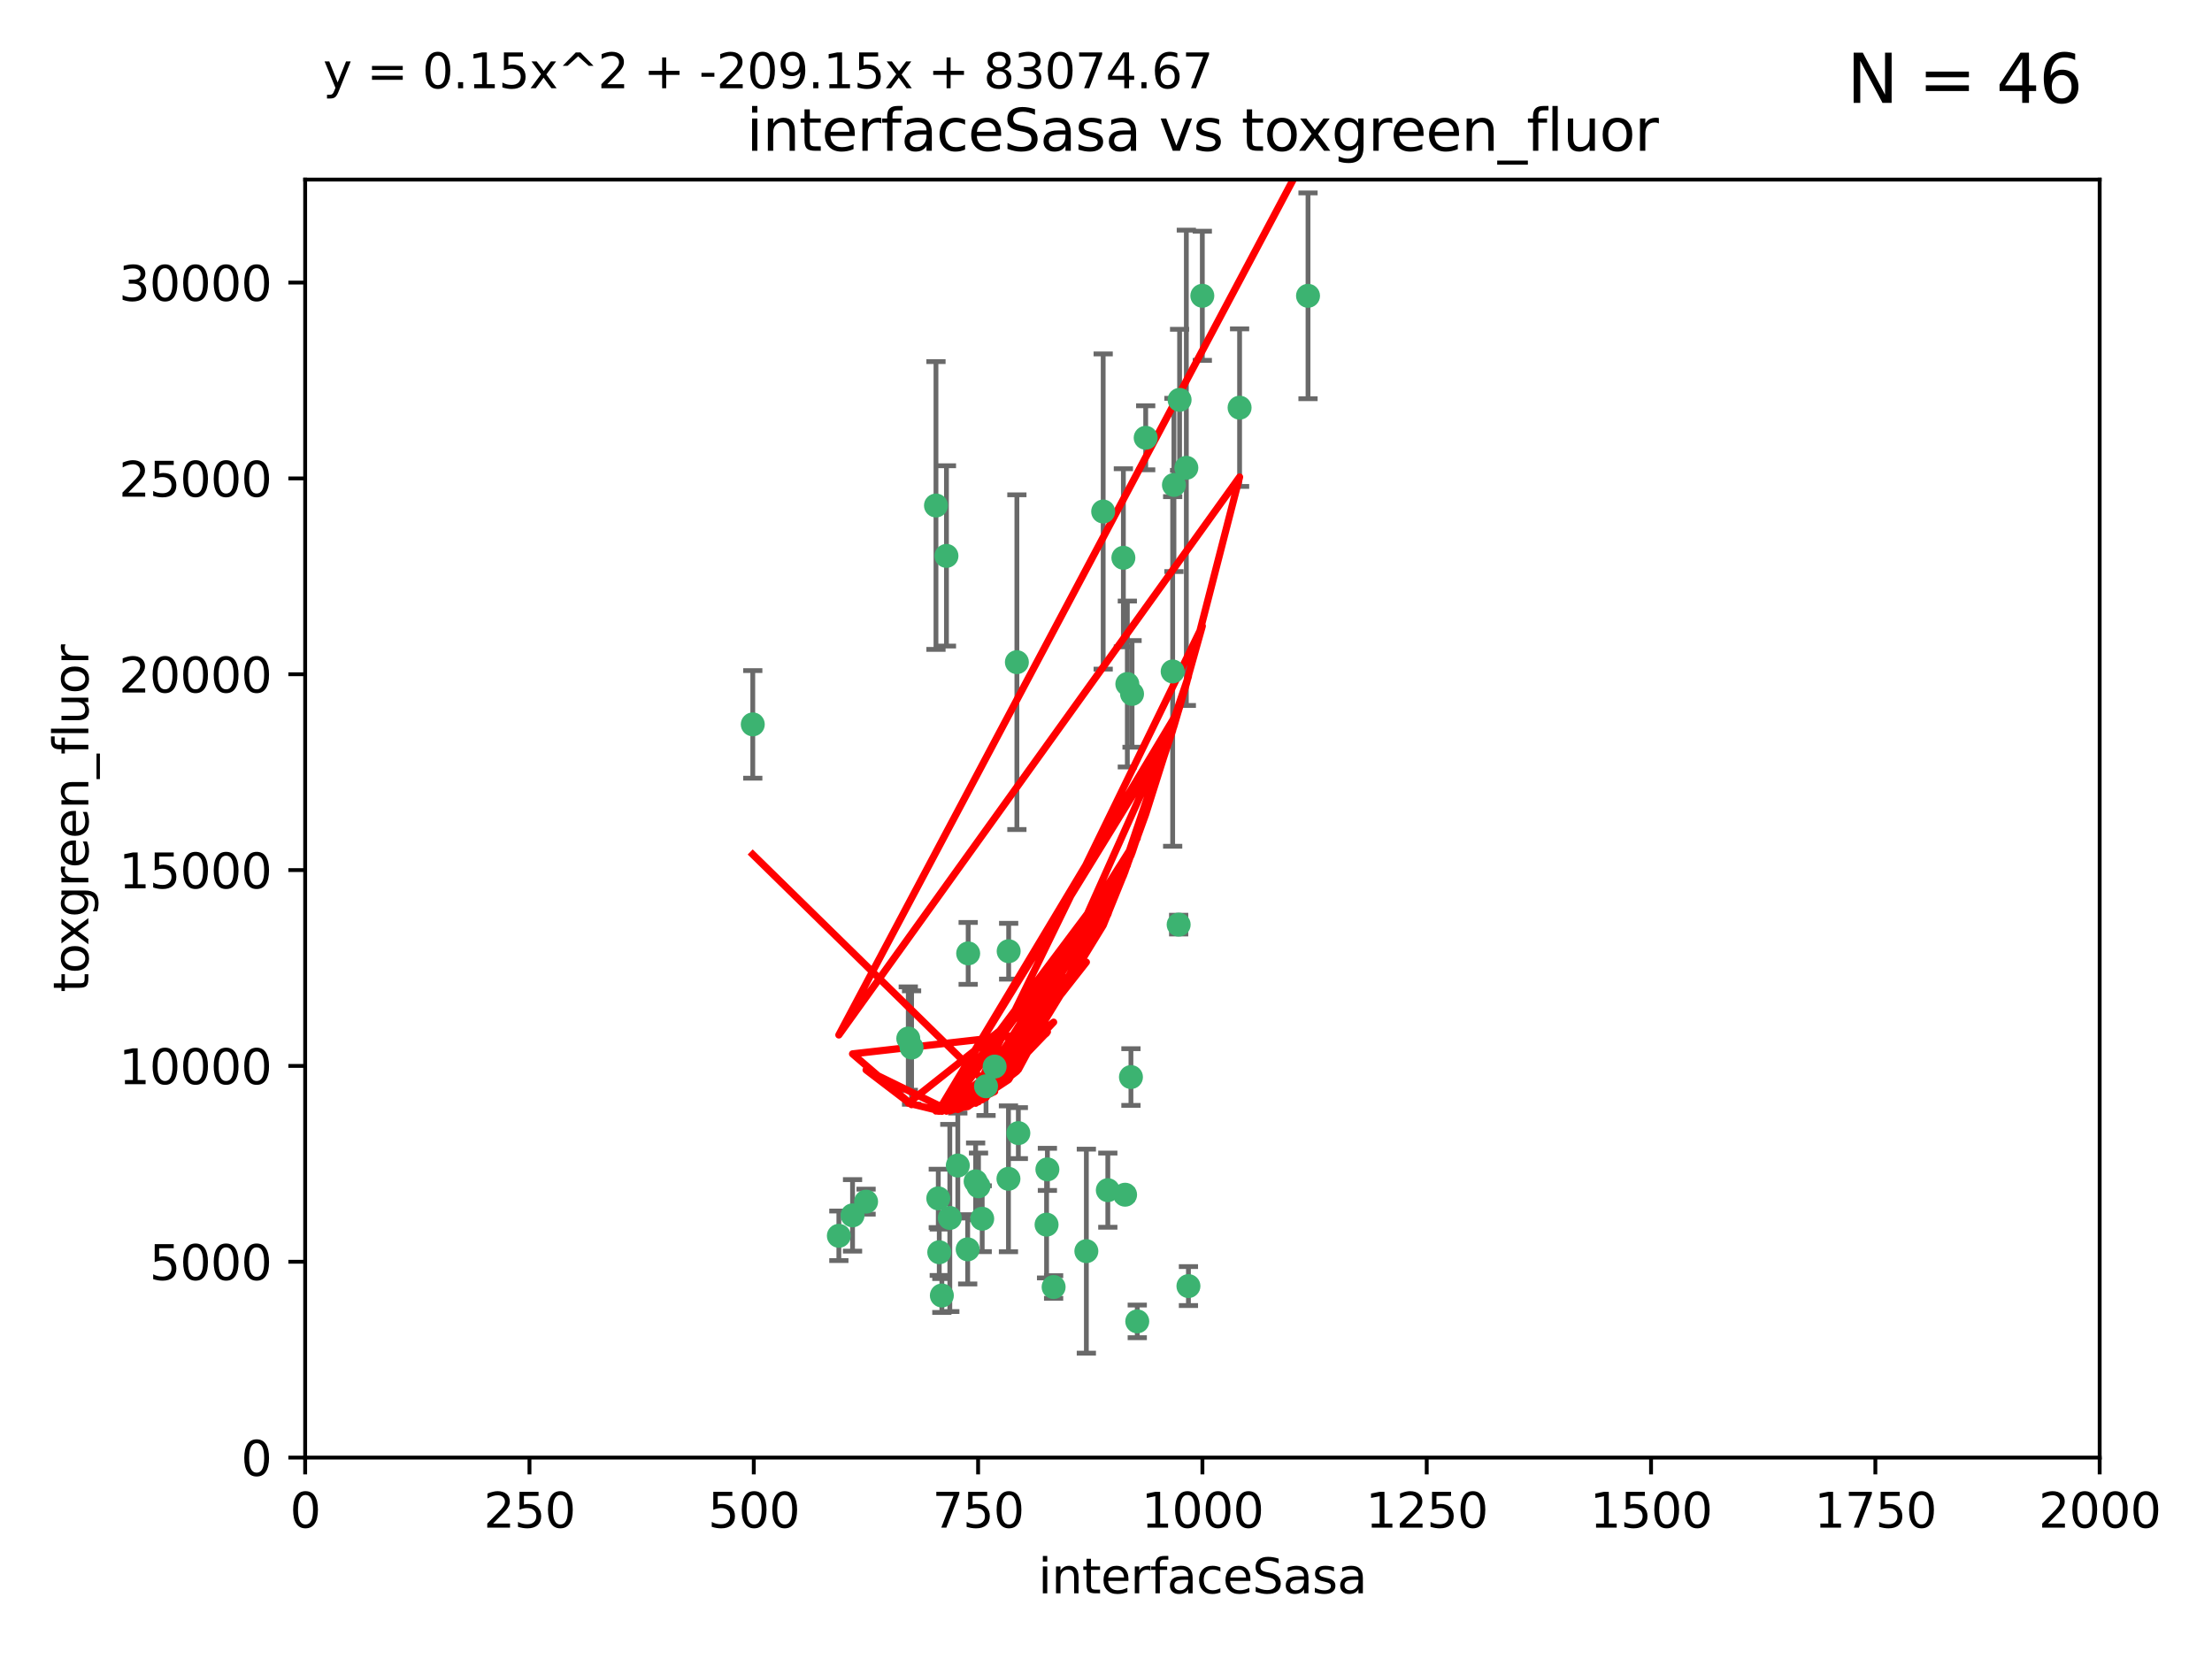 <?xml version="1.0" encoding="utf-8" standalone="no"?>
<!DOCTYPE svg PUBLIC "-//W3C//DTD SVG 1.1//EN"
  "http://www.w3.org/Graphics/SVG/1.1/DTD/svg11.dtd">
<svg xmlns:xlink="http://www.w3.org/1999/xlink" width="460.8pt" height="345.6pt" viewBox="0 0 460.8 345.6" xmlns="http://www.w3.org/2000/svg" version="1.1">
 <defs>
  <style type="text/css">*{stroke-linejoin: round; stroke-linecap: butt}</style>
 </defs>
 <g id="figure_1">
  <g id="patch_1">
   <path d="M 0 345.6 
L 460.8 345.6 
L 460.8 0 
L 0 0 
z
" style="fill: #ffffff"/>
  </g>
  <g id="axes_1">
   <g id="patch_2">
    <path d="M 63.571 303.64 
L 437.4 303.64 
L 437.4 37.411 
L 63.571 37.411 
z
" style="fill: #ffffff"/>
   </g>
   <g id="PathCollection_1">
    <defs>
     <path id="m3a6832a1b6" d="M 0 1.118 
C 0.297 1.118 0.581 1 0.791 0.791 
C 1 0.581 1.118 0.297 1.118 0 
C 1.118 -0.297 1 -0.581 0.791 -0.791 
C 0.581 -1 0.297 -1.118 0 -1.118 
C -0.297 -1.118 -0.581 -1 -0.791 -0.791 
C -1 -0.581 -1.118 -0.297 -1.118 0 
C -1.118 0.297 -1 0.581 -0.791 0.791 
C -0.581 1 -0.297 1.118 0 1.118 
z
" style="stroke: #3cb371"/>
    </defs>
    <g clip-path="url(#p8a8491b2e8)">
     <use xlink:href="#m3a6832a1b6" x="272.484" y="61.623" style="fill: #3cb371; stroke: #3cb371"/>
     <use xlink:href="#m3a6832a1b6" x="174.75" y="257.44" style="fill: #3cb371; stroke: #3cb371"/>
     <use xlink:href="#m3a6832a1b6" x="258.229" y="84.925" style="fill: #3cb371; stroke: #3cb371"/>
     <use xlink:href="#m3a6832a1b6" x="247.136" y="97.451" style="fill: #3cb371; stroke: #3cb371"/>
     <use xlink:href="#m3a6832a1b6" x="244.553" y="101.022" style="fill: #3cb371; stroke: #3cb371"/>
     <use xlink:href="#m3a6832a1b6" x="234.02" y="116.196" style="fill: #3cb371; stroke: #3cb371"/>
     <use xlink:href="#m3a6832a1b6" x="238.669" y="91.198" style="fill: #3cb371; stroke: #3cb371"/>
     <use xlink:href="#m3a6832a1b6" x="245.731" y="83.293" style="fill: #3cb371; stroke: #3cb371"/>
     <use xlink:href="#m3a6832a1b6" x="250.465" y="61.614" style="fill: #3cb371; stroke: #3cb371"/>
     <use xlink:href="#m3a6832a1b6" x="201.688" y="198.611" style="fill: #3cb371; stroke: #3cb371"/>
     <use xlink:href="#m3a6832a1b6" x="194.981" y="105.307" style="fill: #3cb371; stroke: #3cb371"/>
     <use xlink:href="#m3a6832a1b6" x="210.123" y="198.156" style="fill: #3cb371; stroke: #3cb371"/>
     <use xlink:href="#m3a6832a1b6" x="229.813" y="106.557" style="fill: #3cb371; stroke: #3cb371"/>
     <use xlink:href="#m3a6832a1b6" x="234.375" y="248.881" style="fill: #3cb371; stroke: #3cb371"/>
     <use xlink:href="#m3a6832a1b6" x="212.14" y="236.048" style="fill: #3cb371; stroke: #3cb371"/>
     <use xlink:href="#m3a6832a1b6" x="195.666" y="260.866" style="fill: #3cb371; stroke: #3cb371"/>
     <use xlink:href="#m3a6832a1b6" x="235.596" y="224.369" style="fill: #3cb371; stroke: #3cb371"/>
     <use xlink:href="#m3a6832a1b6" x="247.573" y="267.914" style="fill: #3cb371; stroke: #3cb371"/>
     <use xlink:href="#m3a6832a1b6" x="230.779" y="247.933" style="fill: #3cb371; stroke: #3cb371"/>
     <use xlink:href="#m3a6832a1b6" x="210.08" y="245.565" style="fill: #3cb371; stroke: #3cb371"/>
     <use xlink:href="#m3a6832a1b6" x="201.587" y="260.26" style="fill: #3cb371; stroke: #3cb371"/>
     <use xlink:href="#m3a6832a1b6" x="236.912" y="275.268" style="fill: #3cb371; stroke: #3cb371"/>
     <use xlink:href="#m3a6832a1b6" x="203.841" y="247.127" style="fill: #3cb371; stroke: #3cb371"/>
     <use xlink:href="#m3a6832a1b6" x="219.488" y="268.108" style="fill: #3cb371; stroke: #3cb371"/>
     <use xlink:href="#m3a6832a1b6" x="196.206" y="269.875" style="fill: #3cb371; stroke: #3cb371"/>
     <use xlink:href="#m3a6832a1b6" x="189.211" y="216.348" style="fill: #3cb371; stroke: #3cb371"/>
     <use xlink:href="#m3a6832a1b6" x="226.308" y="260.64" style="fill: #3cb371; stroke: #3cb371"/>
     <use xlink:href="#m3a6832a1b6" x="203.241" y="246.096" style="fill: #3cb371; stroke: #3cb371"/>
     <use xlink:href="#m3a6832a1b6" x="211.835" y="137.942" style="fill: #3cb371; stroke: #3cb371"/>
     <use xlink:href="#m3a6832a1b6" x="245.536" y="192.617" style="fill: #3cb371; stroke: #3cb371"/>
     <use xlink:href="#m3a6832a1b6" x="195.462" y="249.645" style="fill: #3cb371; stroke: #3cb371"/>
     <use xlink:href="#m3a6832a1b6" x="244.288" y="139.875" style="fill: #3cb371; stroke: #3cb371"/>
     <use xlink:href="#m3a6832a1b6" x="235.826" y="144.554" style="fill: #3cb371; stroke: #3cb371"/>
     <use xlink:href="#m3a6832a1b6" x="204.611" y="253.881" style="fill: #3cb371; stroke: #3cb371"/>
     <use xlink:href="#m3a6832a1b6" x="218.192" y="243.6" style="fill: #3cb371; stroke: #3cb371"/>
     <use xlink:href="#m3a6832a1b6" x="177.602" y="253.182" style="fill: #3cb371; stroke: #3cb371"/>
     <use xlink:href="#m3a6832a1b6" x="189.899" y="218.219" style="fill: #3cb371; stroke: #3cb371"/>
     <use xlink:href="#m3a6832a1b6" x="180.421" y="250.326" style="fill: #3cb371; stroke: #3cb371"/>
     <use xlink:href="#m3a6832a1b6" x="197.864" y="253.723" style="fill: #3cb371; stroke: #3cb371"/>
     <use xlink:href="#m3a6832a1b6" x="205.407" y="226.291" style="fill: #3cb371; stroke: #3cb371"/>
     <use xlink:href="#m3a6832a1b6" x="234.846" y="142.491" style="fill: #3cb371; stroke: #3cb371"/>
     <use xlink:href="#m3a6832a1b6" x="197.163" y="115.804" style="fill: #3cb371; stroke: #3cb371"/>
     <use xlink:href="#m3a6832a1b6" x="218.019" y="255.117" style="fill: #3cb371; stroke: #3cb371"/>
     <use xlink:href="#m3a6832a1b6" x="199.529" y="242.802" style="fill: #3cb371; stroke: #3cb371"/>
     <use xlink:href="#m3a6832a1b6" x="207.202" y="222.186" style="fill: #3cb371; stroke: #3cb371"/>
     <use xlink:href="#m3a6832a1b6" x="156.817" y="150.901" style="fill: #3cb371; stroke: #3cb371"/>
    </g>
   </g>
   <g id="matplotlib.axis_1">
    <g id="xtick_1">
     <g id="line2d_1">
      <defs>
       <path id="m5244d8ac7c" d="M 0 0 
L 0 3.5 
" style="stroke: #000000; stroke-width: 0.8"/>
      </defs>
      <g>
       <use xlink:href="#m5244d8ac7c" x="63.571" y="303.64" style="stroke: #000000; stroke-width: 0.8"/>
      </g>
     </g>
     <g id="text_1">
      <!-- 0 -->
      <g transform="translate(60.39 318.238)scale(0.1 -0.1)">
       <defs>
        <path id="DejaVuSans-30" d="M 2034 4250 
Q 1547 4250 1301 3770 
Q 1056 3291 1056 2328 
Q 1056 1369 1301 889 
Q 1547 409 2034 409 
Q 2525 409 2770 889 
Q 3016 1369 3016 2328 
Q 3016 3291 2770 3770 
Q 2525 4250 2034 4250 
z
M 2034 4750 
Q 2819 4750 3233 4129 
Q 3647 3509 3647 2328 
Q 3647 1150 3233 529 
Q 2819 -91 2034 -91 
Q 1250 -91 836 529 
Q 422 1150 422 2328 
Q 422 3509 836 4129 
Q 1250 4750 2034 4750 
z
" transform="scale(0.016)"/>
       </defs>
       <use xlink:href="#DejaVuSans-30"/>
      </g>
     </g>
    </g>
    <g id="xtick_2">
     <g id="line2d_2">
      <g>
       <use xlink:href="#m5244d8ac7c" x="110.3" y="303.64" style="stroke: #000000; stroke-width: 0.8"/>
      </g>
     </g>
     <g id="text_2">
      <!-- 250 -->
      <g transform="translate(100.756 318.238)scale(0.1 -0.1)">
       <defs>
        <path id="DejaVuSans-32" d="M 1228 531 
L 3431 531 
L 3431 0 
L 469 0 
L 469 531 
Q 828 903 1448 1529 
Q 2069 2156 2228 2338 
Q 2531 2678 2651 2914 
Q 2772 3150 2772 3378 
Q 2772 3750 2511 3984 
Q 2250 4219 1831 4219 
Q 1534 4219 1204 4116 
Q 875 4013 500 3803 
L 500 4441 
Q 881 4594 1212 4672 
Q 1544 4750 1819 4750 
Q 2544 4750 2975 4387 
Q 3406 4025 3406 3419 
Q 3406 3131 3298 2873 
Q 3191 2616 2906 2266 
Q 2828 2175 2409 1742 
Q 1991 1309 1228 531 
z
" transform="scale(0.016)"/>
        <path id="DejaVuSans-35" d="M 691 4666 
L 3169 4666 
L 3169 4134 
L 1269 4134 
L 1269 2991 
Q 1406 3038 1543 3061 
Q 1681 3084 1819 3084 
Q 2600 3084 3056 2656 
Q 3513 2228 3513 1497 
Q 3513 744 3044 326 
Q 2575 -91 1722 -91 
Q 1428 -91 1123 -41 
Q 819 9 494 109 
L 494 744 
Q 775 591 1075 516 
Q 1375 441 1709 441 
Q 2250 441 2565 725 
Q 2881 1009 2881 1497 
Q 2881 1984 2565 2268 
Q 2250 2553 1709 2553 
Q 1456 2553 1204 2497 
Q 953 2441 691 2322 
L 691 4666 
z
" transform="scale(0.016)"/>
       </defs>
       <use xlink:href="#DejaVuSans-32"/>
       <use xlink:href="#DejaVuSans-35" x="63.623"/>
       <use xlink:href="#DejaVuSans-30" x="127.246"/>
      </g>
     </g>
    </g>
    <g id="xtick_3">
     <g id="line2d_3">
      <g>
       <use xlink:href="#m5244d8ac7c" x="157.028" y="303.64" style="stroke: #000000; stroke-width: 0.8"/>
      </g>
     </g>
     <g id="text_3">
      <!-- 500 -->
      <g transform="translate(147.485 318.238)scale(0.1 -0.1)">
       <use xlink:href="#DejaVuSans-35"/>
       <use xlink:href="#DejaVuSans-30" x="63.623"/>
       <use xlink:href="#DejaVuSans-30" x="127.246"/>
      </g>
     </g>
    </g>
    <g id="xtick_4">
     <g id="line2d_4">
      <g>
       <use xlink:href="#m5244d8ac7c" x="203.757" y="303.64" style="stroke: #000000; stroke-width: 0.8"/>
      </g>
     </g>
     <g id="text_4">
      <!-- 750 -->
      <g transform="translate(194.213 318.238)scale(0.1 -0.1)">
       <defs>
        <path id="DejaVuSans-37" d="M 525 4666 
L 3525 4666 
L 3525 4397 
L 1831 0 
L 1172 0 
L 2766 4134 
L 525 4134 
L 525 4666 
z
" transform="scale(0.016)"/>
       </defs>
       <use xlink:href="#DejaVuSans-37"/>
       <use xlink:href="#DejaVuSans-35" x="63.623"/>
       <use xlink:href="#DejaVuSans-30" x="127.246"/>
      </g>
     </g>
    </g>
    <g id="xtick_5">
     <g id="line2d_5">
      <g>
       <use xlink:href="#m5244d8ac7c" x="250.486" y="303.64" style="stroke: #000000; stroke-width: 0.8"/>
      </g>
     </g>
     <g id="text_5">
      <!-- 1000 -->
      <g transform="translate(237.761 318.238)scale(0.1 -0.1)">
       <defs>
        <path id="DejaVuSans-31" d="M 794 531 
L 1825 531 
L 1825 4091 
L 703 3866 
L 703 4441 
L 1819 4666 
L 2450 4666 
L 2450 531 
L 3481 531 
L 3481 0 
L 794 0 
L 794 531 
z
" transform="scale(0.016)"/>
       </defs>
       <use xlink:href="#DejaVuSans-31"/>
       <use xlink:href="#DejaVuSans-30" x="63.623"/>
       <use xlink:href="#DejaVuSans-30" x="127.246"/>
       <use xlink:href="#DejaVuSans-30" x="190.869"/>
      </g>
     </g>
    </g>
    <g id="xtick_6">
     <g id="line2d_6">
      <g>
       <use xlink:href="#m5244d8ac7c" x="297.214" y="303.64" style="stroke: #000000; stroke-width: 0.8"/>
      </g>
     </g>
     <g id="text_6">
      <!-- 1250 -->
      <g transform="translate(284.489 318.238)scale(0.1 -0.1)">
       <use xlink:href="#DejaVuSans-31"/>
       <use xlink:href="#DejaVuSans-32" x="63.623"/>
       <use xlink:href="#DejaVuSans-35" x="127.246"/>
       <use xlink:href="#DejaVuSans-30" x="190.869"/>
      </g>
     </g>
    </g>
    <g id="xtick_7">
     <g id="line2d_7">
      <g>
       <use xlink:href="#m5244d8ac7c" x="343.943" y="303.64" style="stroke: #000000; stroke-width: 0.8"/>
      </g>
     </g>
     <g id="text_7">
      <!-- 1500 -->
      <g transform="translate(331.218 318.238)scale(0.1 -0.1)">
       <use xlink:href="#DejaVuSans-31"/>
       <use xlink:href="#DejaVuSans-35" x="63.623"/>
       <use xlink:href="#DejaVuSans-30" x="127.246"/>
       <use xlink:href="#DejaVuSans-30" x="190.869"/>
      </g>
     </g>
    </g>
    <g id="xtick_8">
     <g id="line2d_8">
      <g>
       <use xlink:href="#m5244d8ac7c" x="390.671" y="303.64" style="stroke: #000000; stroke-width: 0.8"/>
      </g>
     </g>
     <g id="text_8">
      <!-- 1750 -->
      <g transform="translate(377.946 318.238)scale(0.1 -0.1)">
       <use xlink:href="#DejaVuSans-31"/>
       <use xlink:href="#DejaVuSans-37" x="63.623"/>
       <use xlink:href="#DejaVuSans-35" x="127.246"/>
       <use xlink:href="#DejaVuSans-30" x="190.869"/>
      </g>
     </g>
    </g>
    <g id="xtick_9">
     <g id="line2d_9">
      <g>
       <use xlink:href="#m5244d8ac7c" x="437.4" y="303.64" style="stroke: #000000; stroke-width: 0.8"/>
      </g>
     </g>
     <g id="text_9">
      <!-- 2000 -->
      <g transform="translate(424.675 318.238)scale(0.1 -0.1)">
       <use xlink:href="#DejaVuSans-32"/>
       <use xlink:href="#DejaVuSans-30" x="63.623"/>
       <use xlink:href="#DejaVuSans-30" x="127.246"/>
       <use xlink:href="#DejaVuSans-30" x="190.869"/>
      </g>
     </g>
    </g>
    <g id="text_10">
     <!-- interfaceSasa -->
     <g transform="translate(216.279 331.917)scale(0.1 -0.1)">
      <defs>
       <path id="DejaVuSans-69" d="M 603 3500 
L 1178 3500 
L 1178 0 
L 603 0 
L 603 3500 
z
M 603 4863 
L 1178 4863 
L 1178 4134 
L 603 4134 
L 603 4863 
z
" transform="scale(0.016)"/>
       <path id="DejaVuSans-6e" d="M 3513 2113 
L 3513 0 
L 2938 0 
L 2938 2094 
Q 2938 2591 2744 2837 
Q 2550 3084 2163 3084 
Q 1697 3084 1428 2787 
Q 1159 2491 1159 1978 
L 1159 0 
L 581 0 
L 581 3500 
L 1159 3500 
L 1159 2956 
Q 1366 3272 1645 3428 
Q 1925 3584 2291 3584 
Q 2894 3584 3203 3211 
Q 3513 2838 3513 2113 
z
" transform="scale(0.016)"/>
       <path id="DejaVuSans-74" d="M 1172 4494 
L 1172 3500 
L 2356 3500 
L 2356 3053 
L 1172 3053 
L 1172 1153 
Q 1172 725 1289 603 
Q 1406 481 1766 481 
L 2356 481 
L 2356 0 
L 1766 0 
Q 1100 0 847 248 
Q 594 497 594 1153 
L 594 3053 
L 172 3053 
L 172 3500 
L 594 3500 
L 594 4494 
L 1172 4494 
z
" transform="scale(0.016)"/>
       <path id="DejaVuSans-65" d="M 3597 1894 
L 3597 1613 
L 953 1613 
Q 991 1019 1311 708 
Q 1631 397 2203 397 
Q 2534 397 2845 478 
Q 3156 559 3463 722 
L 3463 178 
Q 3153 47 2828 -22 
Q 2503 -91 2169 -91 
Q 1331 -91 842 396 
Q 353 884 353 1716 
Q 353 2575 817 3079 
Q 1281 3584 2069 3584 
Q 2775 3584 3186 3129 
Q 3597 2675 3597 1894 
z
M 3022 2063 
Q 3016 2534 2758 2815 
Q 2500 3097 2075 3097 
Q 1594 3097 1305 2825 
Q 1016 2553 972 2059 
L 3022 2063 
z
" transform="scale(0.016)"/>
       <path id="DejaVuSans-72" d="M 2631 2963 
Q 2534 3019 2420 3045 
Q 2306 3072 2169 3072 
Q 1681 3072 1420 2755 
Q 1159 2438 1159 1844 
L 1159 0 
L 581 0 
L 581 3500 
L 1159 3500 
L 1159 2956 
Q 1341 3275 1631 3429 
Q 1922 3584 2338 3584 
Q 2397 3584 2469 3576 
Q 2541 3569 2628 3553 
L 2631 2963 
z
" transform="scale(0.016)"/>
       <path id="DejaVuSans-66" d="M 2375 4863 
L 2375 4384 
L 1825 4384 
Q 1516 4384 1395 4259 
Q 1275 4134 1275 3809 
L 1275 3500 
L 2222 3500 
L 2222 3053 
L 1275 3053 
L 1275 0 
L 697 0 
L 697 3053 
L 147 3053 
L 147 3500 
L 697 3500 
L 697 3744 
Q 697 4328 969 4595 
Q 1241 4863 1831 4863 
L 2375 4863 
z
" transform="scale(0.016)"/>
       <path id="DejaVuSans-61" d="M 2194 1759 
Q 1497 1759 1228 1600 
Q 959 1441 959 1056 
Q 959 750 1161 570 
Q 1363 391 1709 391 
Q 2188 391 2477 730 
Q 2766 1069 2766 1631 
L 2766 1759 
L 2194 1759 
z
M 3341 1997 
L 3341 0 
L 2766 0 
L 2766 531 
Q 2569 213 2275 61 
Q 1981 -91 1556 -91 
Q 1019 -91 701 211 
Q 384 513 384 1019 
Q 384 1609 779 1909 
Q 1175 2209 1959 2209 
L 2766 2209 
L 2766 2266 
Q 2766 2663 2505 2880 
Q 2244 3097 1772 3097 
Q 1472 3097 1187 3025 
Q 903 2953 641 2809 
L 641 3341 
Q 956 3463 1253 3523 
Q 1550 3584 1831 3584 
Q 2591 3584 2966 3190 
Q 3341 2797 3341 1997 
z
" transform="scale(0.016)"/>
       <path id="DejaVuSans-63" d="M 3122 3366 
L 3122 2828 
Q 2878 2963 2633 3030 
Q 2388 3097 2138 3097 
Q 1578 3097 1268 2742 
Q 959 2388 959 1747 
Q 959 1106 1268 751 
Q 1578 397 2138 397 
Q 2388 397 2633 464 
Q 2878 531 3122 666 
L 3122 134 
Q 2881 22 2623 -34 
Q 2366 -91 2075 -91 
Q 1284 -91 818 406 
Q 353 903 353 1747 
Q 353 2603 823 3093 
Q 1294 3584 2113 3584 
Q 2378 3584 2631 3529 
Q 2884 3475 3122 3366 
z
" transform="scale(0.016)"/>
       <path id="DejaVuSans-53" d="M 3425 4513 
L 3425 3897 
Q 3066 4069 2747 4153 
Q 2428 4238 2131 4238 
Q 1616 4238 1336 4038 
Q 1056 3838 1056 3469 
Q 1056 3159 1242 3001 
Q 1428 2844 1947 2747 
L 2328 2669 
Q 3034 2534 3370 2195 
Q 3706 1856 3706 1288 
Q 3706 609 3251 259 
Q 2797 -91 1919 -91 
Q 1588 -91 1214 -16 
Q 841 59 441 206 
L 441 856 
Q 825 641 1194 531 
Q 1563 422 1919 422 
Q 2459 422 2753 634 
Q 3047 847 3047 1241 
Q 3047 1584 2836 1778 
Q 2625 1972 2144 2069 
L 1759 2144 
Q 1053 2284 737 2584 
Q 422 2884 422 3419 
Q 422 4038 858 4394 
Q 1294 4750 2059 4750 
Q 2388 4750 2728 4690 
Q 3069 4631 3425 4513 
z
" transform="scale(0.016)"/>
       <path id="DejaVuSans-73" d="M 2834 3397 
L 2834 2853 
Q 2591 2978 2328 3040 
Q 2066 3103 1784 3103 
Q 1356 3103 1142 2972 
Q 928 2841 928 2578 
Q 928 2378 1081 2264 
Q 1234 2150 1697 2047 
L 1894 2003 
Q 2506 1872 2764 1633 
Q 3022 1394 3022 966 
Q 3022 478 2636 193 
Q 2250 -91 1575 -91 
Q 1294 -91 989 -36 
Q 684 19 347 128 
L 347 722 
Q 666 556 975 473 
Q 1284 391 1588 391 
Q 1994 391 2212 530 
Q 2431 669 2431 922 
Q 2431 1156 2273 1281 
Q 2116 1406 1581 1522 
L 1381 1569 
Q 847 1681 609 1914 
Q 372 2147 372 2553 
Q 372 3047 722 3315 
Q 1072 3584 1716 3584 
Q 2034 3584 2315 3537 
Q 2597 3491 2834 3397 
z
" transform="scale(0.016)"/>
      </defs>
      <use xlink:href="#DejaVuSans-69"/>
      <use xlink:href="#DejaVuSans-6e" x="27.783"/>
      <use xlink:href="#DejaVuSans-74" x="91.162"/>
      <use xlink:href="#DejaVuSans-65" x="130.371"/>
      <use xlink:href="#DejaVuSans-72" x="191.895"/>
      <use xlink:href="#DejaVuSans-66" x="233.008"/>
      <use xlink:href="#DejaVuSans-61" x="268.213"/>
      <use xlink:href="#DejaVuSans-63" x="329.492"/>
      <use xlink:href="#DejaVuSans-65" x="384.473"/>
      <use xlink:href="#DejaVuSans-53" x="445.996"/>
      <use xlink:href="#DejaVuSans-61" x="509.473"/>
      <use xlink:href="#DejaVuSans-73" x="570.752"/>
      <use xlink:href="#DejaVuSans-61" x="622.852"/>
     </g>
    </g>
   </g>
   <g id="matplotlib.axis_2">
    <g id="ytick_1">
     <g id="line2d_10">
      <defs>
       <path id="m2b1d6de825" d="M 0 0 
L -3.5 0 
" style="stroke: #000000; stroke-width: 0.8"/>
      </defs>
      <g>
       <use xlink:href="#m2b1d6de825" x="63.571" y="303.64" style="stroke: #000000; stroke-width: 0.8"/>
      </g>
     </g>
     <g id="text_11">
      <!-- 0 -->
      <g transform="translate(50.209 307.439)scale(0.1 -0.1)">
       <use xlink:href="#DejaVuSans-30"/>
      </g>
     </g>
    </g>
    <g id="ytick_2">
     <g id="line2d_11">
      <g>
       <use xlink:href="#m2b1d6de825" x="63.571" y="262.845" style="stroke: #000000; stroke-width: 0.8"/>
      </g>
     </g>
     <g id="text_12">
      <!-- 5000 -->
      <g transform="translate(31.121 266.644)scale(0.1 -0.1)">
       <use xlink:href="#DejaVuSans-35"/>
       <use xlink:href="#DejaVuSans-30" x="63.623"/>
       <use xlink:href="#DejaVuSans-30" x="127.246"/>
       <use xlink:href="#DejaVuSans-30" x="190.869"/>
      </g>
     </g>
    </g>
    <g id="ytick_3">
     <g id="line2d_12">
      <g>
       <use xlink:href="#m2b1d6de825" x="63.571" y="222.05" style="stroke: #000000; stroke-width: 0.8"/>
      </g>
     </g>
     <g id="text_13">
      <!-- 10000 -->
      <g transform="translate(24.759 225.849)scale(0.1 -0.1)">
       <use xlink:href="#DejaVuSans-31"/>
       <use xlink:href="#DejaVuSans-30" x="63.623"/>
       <use xlink:href="#DejaVuSans-30" x="127.246"/>
       <use xlink:href="#DejaVuSans-30" x="190.869"/>
       <use xlink:href="#DejaVuSans-30" x="254.492"/>
      </g>
     </g>
    </g>
    <g id="ytick_4">
     <g id="line2d_13">
      <g>
       <use xlink:href="#m2b1d6de825" x="63.571" y="181.255" style="stroke: #000000; stroke-width: 0.8"/>
      </g>
     </g>
     <g id="text_14">
      <!-- 15000 -->
      <g transform="translate(24.759 185.054)scale(0.1 -0.1)">
       <use xlink:href="#DejaVuSans-31"/>
       <use xlink:href="#DejaVuSans-35" x="63.623"/>
       <use xlink:href="#DejaVuSans-30" x="127.246"/>
       <use xlink:href="#DejaVuSans-30" x="190.869"/>
       <use xlink:href="#DejaVuSans-30" x="254.492"/>
      </g>
     </g>
    </g>
    <g id="ytick_5">
     <g id="line2d_14">
      <g>
       <use xlink:href="#m2b1d6de825" x="63.571" y="140.459" style="stroke: #000000; stroke-width: 0.8"/>
      </g>
     </g>
     <g id="text_15">
      <!-- 20000 -->
      <g transform="translate(24.759 144.259)scale(0.1 -0.1)">
       <use xlink:href="#DejaVuSans-32"/>
       <use xlink:href="#DejaVuSans-30" x="63.623"/>
       <use xlink:href="#DejaVuSans-30" x="127.246"/>
       <use xlink:href="#DejaVuSans-30" x="190.869"/>
       <use xlink:href="#DejaVuSans-30" x="254.492"/>
      </g>
     </g>
    </g>
    <g id="ytick_6">
     <g id="line2d_15">
      <g>
       <use xlink:href="#m2b1d6de825" x="63.571" y="99.664" style="stroke: #000000; stroke-width: 0.8"/>
      </g>
     </g>
     <g id="text_16">
      <!-- 25000 -->
      <g transform="translate(24.759 103.464)scale(0.1 -0.1)">
       <use xlink:href="#DejaVuSans-32"/>
       <use xlink:href="#DejaVuSans-35" x="63.623"/>
       <use xlink:href="#DejaVuSans-30" x="127.246"/>
       <use xlink:href="#DejaVuSans-30" x="190.869"/>
       <use xlink:href="#DejaVuSans-30" x="254.492"/>
      </g>
     </g>
    </g>
    <g id="ytick_7">
     <g id="line2d_16">
      <g>
       <use xlink:href="#m2b1d6de825" x="63.571" y="58.869" style="stroke: #000000; stroke-width: 0.8"/>
      </g>
     </g>
     <g id="text_17">
      <!-- 30000 -->
      <g transform="translate(24.759 62.668)scale(0.1 -0.1)">
       <defs>
        <path id="DejaVuSans-33" d="M 2597 2516 
Q 3050 2419 3304 2112 
Q 3559 1806 3559 1356 
Q 3559 666 3084 287 
Q 2609 -91 1734 -91 
Q 1441 -91 1130 -33 
Q 819 25 488 141 
L 488 750 
Q 750 597 1062 519 
Q 1375 441 1716 441 
Q 2309 441 2620 675 
Q 2931 909 2931 1356 
Q 2931 1769 2642 2001 
Q 2353 2234 1838 2234 
L 1294 2234 
L 1294 2753 
L 1863 2753 
Q 2328 2753 2575 2939 
Q 2822 3125 2822 3475 
Q 2822 3834 2567 4026 
Q 2313 4219 1838 4219 
Q 1578 4219 1281 4162 
Q 984 4106 628 3988 
L 628 4550 
Q 988 4650 1302 4700 
Q 1616 4750 1894 4750 
Q 2613 4750 3031 4423 
Q 3450 4097 3450 3541 
Q 3450 3153 3228 2886 
Q 3006 2619 2597 2516 
z
" transform="scale(0.016)"/>
       </defs>
       <use xlink:href="#DejaVuSans-33"/>
       <use xlink:href="#DejaVuSans-30" x="63.623"/>
       <use xlink:href="#DejaVuSans-30" x="127.246"/>
       <use xlink:href="#DejaVuSans-30" x="190.869"/>
       <use xlink:href="#DejaVuSans-30" x="254.492"/>
      </g>
     </g>
    </g>
    <g id="text_18">
     <!-- toxgreen_fluor -->
     <g transform="translate(18.401 206.72)rotate(-90)scale(0.1 -0.1)">
      <defs>
       <path id="DejaVuSans-6f" d="M 1959 3097 
Q 1497 3097 1228 2736 
Q 959 2375 959 1747 
Q 959 1119 1226 758 
Q 1494 397 1959 397 
Q 2419 397 2687 759 
Q 2956 1122 2956 1747 
Q 2956 2369 2687 2733 
Q 2419 3097 1959 3097 
z
M 1959 3584 
Q 2709 3584 3137 3096 
Q 3566 2609 3566 1747 
Q 3566 888 3137 398 
Q 2709 -91 1959 -91 
Q 1206 -91 779 398 
Q 353 888 353 1747 
Q 353 2609 779 3096 
Q 1206 3584 1959 3584 
z
" transform="scale(0.016)"/>
       <path id="DejaVuSans-78" d="M 3513 3500 
L 2247 1797 
L 3578 0 
L 2900 0 
L 1881 1375 
L 863 0 
L 184 0 
L 1544 1831 
L 300 3500 
L 978 3500 
L 1906 2253 
L 2834 3500 
L 3513 3500 
z
" transform="scale(0.016)"/>
       <path id="DejaVuSans-67" d="M 2906 1791 
Q 2906 2416 2648 2759 
Q 2391 3103 1925 3103 
Q 1463 3103 1205 2759 
Q 947 2416 947 1791 
Q 947 1169 1205 825 
Q 1463 481 1925 481 
Q 2391 481 2648 825 
Q 2906 1169 2906 1791 
z
M 3481 434 
Q 3481 -459 3084 -895 
Q 2688 -1331 1869 -1331 
Q 1566 -1331 1297 -1286 
Q 1028 -1241 775 -1147 
L 775 -588 
Q 1028 -725 1275 -790 
Q 1522 -856 1778 -856 
Q 2344 -856 2625 -561 
Q 2906 -266 2906 331 
L 2906 616 
Q 2728 306 2450 153 
Q 2172 0 1784 0 
Q 1141 0 747 490 
Q 353 981 353 1791 
Q 353 2603 747 3093 
Q 1141 3584 1784 3584 
Q 2172 3584 2450 3431 
Q 2728 3278 2906 2969 
L 2906 3500 
L 3481 3500 
L 3481 434 
z
" transform="scale(0.016)"/>
       <path id="DejaVuSans-5f" d="M 3263 -1063 
L 3263 -1509 
L -63 -1509 
L -63 -1063 
L 3263 -1063 
z
" transform="scale(0.016)"/>
       <path id="DejaVuSans-6c" d="M 603 4863 
L 1178 4863 
L 1178 0 
L 603 0 
L 603 4863 
z
" transform="scale(0.016)"/>
       <path id="DejaVuSans-75" d="M 544 1381 
L 544 3500 
L 1119 3500 
L 1119 1403 
Q 1119 906 1312 657 
Q 1506 409 1894 409 
Q 2359 409 2629 706 
Q 2900 1003 2900 1516 
L 2900 3500 
L 3475 3500 
L 3475 0 
L 2900 0 
L 2900 538 
Q 2691 219 2414 64 
Q 2138 -91 1772 -91 
Q 1169 -91 856 284 
Q 544 659 544 1381 
z
M 1991 3584 
L 1991 3584 
z
" transform="scale(0.016)"/>
      </defs>
      <use xlink:href="#DejaVuSans-74"/>
      <use xlink:href="#DejaVuSans-6f" x="39.209"/>
      <use xlink:href="#DejaVuSans-78" x="97.266"/>
      <use xlink:href="#DejaVuSans-67" x="156.445"/>
      <use xlink:href="#DejaVuSans-72" x="219.922"/>
      <use xlink:href="#DejaVuSans-65" x="258.785"/>
      <use xlink:href="#DejaVuSans-65" x="320.309"/>
      <use xlink:href="#DejaVuSans-6e" x="381.832"/>
      <use xlink:href="#DejaVuSans-5f" x="445.211"/>
      <use xlink:href="#DejaVuSans-66" x="495.211"/>
      <use xlink:href="#DejaVuSans-6c" x="530.416"/>
      <use xlink:href="#DejaVuSans-75" x="558.199"/>
      <use xlink:href="#DejaVuSans-6f" x="621.578"/>
      <use xlink:href="#DejaVuSans-72" x="682.76"/>
     </g>
    </g>
   </g>
   <g id="LineCollection_1">
    <path d="M 272.484 83.058 
L 272.484 40.187 
" clip-path="url(#p8a8491b2e8)" style="fill: none; stroke: #696969"/>
    <path d="M 174.75 262.6 
L 174.75 252.279 
" clip-path="url(#p8a8491b2e8)" style="fill: none; stroke: #696969"/>
    <path d="M 258.229 101.336 
L 258.229 68.515 
" clip-path="url(#p8a8491b2e8)" style="fill: none; stroke: #696969"/>
    <path d="M 247.136 146.963 
L 247.136 47.939 
" clip-path="url(#p8a8491b2e8)" style="fill: none; stroke: #696969"/>
    <path d="M 244.553 119.066 
L 244.553 82.979 
" clip-path="url(#p8a8491b2e8)" style="fill: none; stroke: #696969"/>
    <path d="M 234.02 134.745 
L 234.02 97.647 
" clip-path="url(#p8a8491b2e8)" style="fill: none; stroke: #696969"/>
    <path d="M 238.669 97.868 
L 238.669 84.528 
" clip-path="url(#p8a8491b2e8)" style="fill: none; stroke: #696969"/>
    <path d="M 245.731 97.986 
L 245.731 68.599 
" clip-path="url(#p8a8491b2e8)" style="fill: none; stroke: #696969"/>
    <path d="M 250.465 75.067 
L 250.465 48.16 
" clip-path="url(#p8a8491b2e8)" style="fill: none; stroke: #696969"/>
    <path d="M 201.688 205.055 
L 201.688 192.168 
" clip-path="url(#p8a8491b2e8)" style="fill: none; stroke: #696969"/>
    <path d="M 194.981 135.28 
L 194.981 75.334 
" clip-path="url(#p8a8491b2e8)" style="fill: none; stroke: #696969"/>
    <path d="M 210.123 203.967 
L 210.123 192.344 
" clip-path="url(#p8a8491b2e8)" style="fill: none; stroke: #696969"/>
    <path d="M 229.813 139.387 
L 229.813 73.727 
" clip-path="url(#p8a8491b2e8)" style="fill: none; stroke: #696969"/>
    <path d="M 234.375 249.896 
L 234.375 247.866 
" clip-path="url(#p8a8491b2e8)" style="fill: none; stroke: #696969"/>
    <path d="M 212.14 241.356 
L 212.14 230.74 
" clip-path="url(#p8a8491b2e8)" style="fill: none; stroke: #696969"/>
    <path d="M 195.666 265.698 
L 195.666 256.034 
" clip-path="url(#p8a8491b2e8)" style="fill: none; stroke: #696969"/>
    <path d="M 235.596 230.273 
L 235.596 218.464 
" clip-path="url(#p8a8491b2e8)" style="fill: none; stroke: #696969"/>
    <path d="M 247.573 271.971 
L 247.573 263.857 
" clip-path="url(#p8a8491b2e8)" style="fill: none; stroke: #696969"/>
    <path d="M 230.779 255.66 
L 230.779 240.205 
" clip-path="url(#p8a8491b2e8)" style="fill: none; stroke: #696969"/>
    <path d="M 210.08 260.755 
L 210.08 230.374 
" clip-path="url(#p8a8491b2e8)" style="fill: none; stroke: #696969"/>
    <path d="M 201.587 267.474 
L 201.587 253.045 
" clip-path="url(#p8a8491b2e8)" style="fill: none; stroke: #696969"/>
    <path d="M 236.912 278.667 
L 236.912 271.868 
" clip-path="url(#p8a8491b2e8)" style="fill: none; stroke: #696969"/>
    <path d="M 203.841 254.054 
L 203.841 240.199 
" clip-path="url(#p8a8491b2e8)" style="fill: none; stroke: #696969"/>
    <path d="M 219.488 270.462 
L 219.488 265.753 
" clip-path="url(#p8a8491b2e8)" style="fill: none; stroke: #696969"/>
    <path d="M 196.206 273.409 
L 196.206 266.341 
" clip-path="url(#p8a8491b2e8)" style="fill: none; stroke: #696969"/>
    <path d="M 189.211 227.113 
L 189.211 205.583 
" clip-path="url(#p8a8491b2e8)" style="fill: none; stroke: #696969"/>
    <path d="M 226.308 281.889 
L 226.308 239.39 
" clip-path="url(#p8a8491b2e8)" style="fill: none; stroke: #696969"/>
    <path d="M 203.241 254.089 
L 203.241 238.103 
" clip-path="url(#p8a8491b2e8)" style="fill: none; stroke: #696969"/>
    <path d="M 211.835 172.804 
L 211.835 103.08 
" clip-path="url(#p8a8491b2e8)" style="fill: none; stroke: #696969"/>
    <path d="M 245.536 194.574 
L 245.536 190.659 
" clip-path="url(#p8a8491b2e8)" style="fill: none; stroke: #696969"/>
    <path d="M 195.462 255.722 
L 195.462 243.569 
" clip-path="url(#p8a8491b2e8)" style="fill: none; stroke: #696969"/>
    <path d="M 244.288 176.287 
L 244.288 103.464 
" clip-path="url(#p8a8491b2e8)" style="fill: none; stroke: #696969"/>
    <path d="M 235.826 155.662 
L 235.826 133.445 
" clip-path="url(#p8a8491b2e8)" style="fill: none; stroke: #696969"/>
    <path d="M 204.611 260.74 
L 204.611 247.023 
" clip-path="url(#p8a8491b2e8)" style="fill: none; stroke: #696969"/>
    <path d="M 218.192 247.989 
L 218.192 239.21 
" clip-path="url(#p8a8491b2e8)" style="fill: none; stroke: #696969"/>
    <path d="M 177.602 260.631 
L 177.602 245.734 
" clip-path="url(#p8a8491b2e8)" style="fill: none; stroke: #696969"/>
    <path d="M 189.899 230.03 
L 189.899 206.407 
" clip-path="url(#p8a8491b2e8)" style="fill: none; stroke: #696969"/>
    <path d="M 180.421 252.928 
L 180.421 247.723 
" clip-path="url(#p8a8491b2e8)" style="fill: none; stroke: #696969"/>
    <path d="M 197.864 273.219 
L 197.864 234.226 
" clip-path="url(#p8a8491b2e8)" style="fill: none; stroke: #696969"/>
    <path d="M 205.407 232.375 
L 205.407 220.208 
" clip-path="url(#p8a8491b2e8)" style="fill: none; stroke: #696969"/>
    <path d="M 234.846 159.773 
L 234.846 125.209 
" clip-path="url(#p8a8491b2e8)" style="fill: none; stroke: #696969"/>
    <path d="M 197.163 134.583 
L 197.163 97.026 
" clip-path="url(#p8a8491b2e8)" style="fill: none; stroke: #696969"/>
    <path d="M 218.019 266.211 
L 218.019 244.023 
" clip-path="url(#p8a8491b2e8)" style="fill: none; stroke: #696969"/>
    <path d="M 199.529 253.739 
L 199.529 231.864 
" clip-path="url(#p8a8491b2e8)" style="fill: none; stroke: #696969"/>
    <path d="M 207.202 224.733 
L 207.202 219.639 
" clip-path="url(#p8a8491b2e8)" style="fill: none; stroke: #696969"/>
    <path d="M 156.817 162.109 
L 156.817 139.694 
" clip-path="url(#p8a8491b2e8)" style="fill: none; stroke: #696969"/>
   </g>
   <g id="line2d_17">
    <defs>
     <path id="m2ae9647de9" d="M 2 0 
L -2 -0 
" style="stroke: #696969"/>
    </defs>
    <g clip-path="url(#p8a8491b2e8)">
     <use xlink:href="#m2ae9647de9" x="272.484" y="83.058" style="fill: #696969; stroke: #696969"/>
     <use xlink:href="#m2ae9647de9" x="174.75" y="262.6" style="fill: #696969; stroke: #696969"/>
     <use xlink:href="#m2ae9647de9" x="258.229" y="101.336" style="fill: #696969; stroke: #696969"/>
     <use xlink:href="#m2ae9647de9" x="247.136" y="146.963" style="fill: #696969; stroke: #696969"/>
     <use xlink:href="#m2ae9647de9" x="244.553" y="119.066" style="fill: #696969; stroke: #696969"/>
     <use xlink:href="#m2ae9647de9" x="234.02" y="134.745" style="fill: #696969; stroke: #696969"/>
     <use xlink:href="#m2ae9647de9" x="238.669" y="97.868" style="fill: #696969; stroke: #696969"/>
     <use xlink:href="#m2ae9647de9" x="245.731" y="97.986" style="fill: #696969; stroke: #696969"/>
     <use xlink:href="#m2ae9647de9" x="250.465" y="75.067" style="fill: #696969; stroke: #696969"/>
     <use xlink:href="#m2ae9647de9" x="201.688" y="205.055" style="fill: #696969; stroke: #696969"/>
     <use xlink:href="#m2ae9647de9" x="194.981" y="135.28" style="fill: #696969; stroke: #696969"/>
     <use xlink:href="#m2ae9647de9" x="210.123" y="203.967" style="fill: #696969; stroke: #696969"/>
     <use xlink:href="#m2ae9647de9" x="229.813" y="139.387" style="fill: #696969; stroke: #696969"/>
     <use xlink:href="#m2ae9647de9" x="234.375" y="249.896" style="fill: #696969; stroke: #696969"/>
     <use xlink:href="#m2ae9647de9" x="212.14" y="241.356" style="fill: #696969; stroke: #696969"/>
     <use xlink:href="#m2ae9647de9" x="195.666" y="265.698" style="fill: #696969; stroke: #696969"/>
     <use xlink:href="#m2ae9647de9" x="235.596" y="230.273" style="fill: #696969; stroke: #696969"/>
     <use xlink:href="#m2ae9647de9" x="247.573" y="271.971" style="fill: #696969; stroke: #696969"/>
     <use xlink:href="#m2ae9647de9" x="230.779" y="255.66" style="fill: #696969; stroke: #696969"/>
     <use xlink:href="#m2ae9647de9" x="210.08" y="260.755" style="fill: #696969; stroke: #696969"/>
     <use xlink:href="#m2ae9647de9" x="201.587" y="267.474" style="fill: #696969; stroke: #696969"/>
     <use xlink:href="#m2ae9647de9" x="236.912" y="278.667" style="fill: #696969; stroke: #696969"/>
     <use xlink:href="#m2ae9647de9" x="203.841" y="254.054" style="fill: #696969; stroke: #696969"/>
     <use xlink:href="#m2ae9647de9" x="219.488" y="270.462" style="fill: #696969; stroke: #696969"/>
     <use xlink:href="#m2ae9647de9" x="196.206" y="273.409" style="fill: #696969; stroke: #696969"/>
     <use xlink:href="#m2ae9647de9" x="189.211" y="227.113" style="fill: #696969; stroke: #696969"/>
     <use xlink:href="#m2ae9647de9" x="226.308" y="281.889" style="fill: #696969; stroke: #696969"/>
     <use xlink:href="#m2ae9647de9" x="203.241" y="254.089" style="fill: #696969; stroke: #696969"/>
     <use xlink:href="#m2ae9647de9" x="211.835" y="172.804" style="fill: #696969; stroke: #696969"/>
     <use xlink:href="#m2ae9647de9" x="245.536" y="194.574" style="fill: #696969; stroke: #696969"/>
     <use xlink:href="#m2ae9647de9" x="195.462" y="255.722" style="fill: #696969; stroke: #696969"/>
     <use xlink:href="#m2ae9647de9" x="244.288" y="176.287" style="fill: #696969; stroke: #696969"/>
     <use xlink:href="#m2ae9647de9" x="235.826" y="155.662" style="fill: #696969; stroke: #696969"/>
     <use xlink:href="#m2ae9647de9" x="204.611" y="260.74" style="fill: #696969; stroke: #696969"/>
     <use xlink:href="#m2ae9647de9" x="218.192" y="247.989" style="fill: #696969; stroke: #696969"/>
     <use xlink:href="#m2ae9647de9" x="177.602" y="260.631" style="fill: #696969; stroke: #696969"/>
     <use xlink:href="#m2ae9647de9" x="189.899" y="230.03" style="fill: #696969; stroke: #696969"/>
     <use xlink:href="#m2ae9647de9" x="180.421" y="252.928" style="fill: #696969; stroke: #696969"/>
     <use xlink:href="#m2ae9647de9" x="197.864" y="273.219" style="fill: #696969; stroke: #696969"/>
     <use xlink:href="#m2ae9647de9" x="205.407" y="232.375" style="fill: #696969; stroke: #696969"/>
     <use xlink:href="#m2ae9647de9" x="234.846" y="159.773" style="fill: #696969; stroke: #696969"/>
     <use xlink:href="#m2ae9647de9" x="197.163" y="134.583" style="fill: #696969; stroke: #696969"/>
     <use xlink:href="#m2ae9647de9" x="218.019" y="266.211" style="fill: #696969; stroke: #696969"/>
     <use xlink:href="#m2ae9647de9" x="199.529" y="253.739" style="fill: #696969; stroke: #696969"/>
     <use xlink:href="#m2ae9647de9" x="207.202" y="224.733" style="fill: #696969; stroke: #696969"/>
     <use xlink:href="#m2ae9647de9" x="156.817" y="162.109" style="fill: #696969; stroke: #696969"/>
    </g>
   </g>
   <g id="line2d_18">
    <g clip-path="url(#p8a8491b2e8)">
     <use xlink:href="#m2ae9647de9" x="272.484" y="40.187" style="fill: #696969; stroke: #696969"/>
     <use xlink:href="#m2ae9647de9" x="174.75" y="252.279" style="fill: #696969; stroke: #696969"/>
     <use xlink:href="#m2ae9647de9" x="258.229" y="68.515" style="fill: #696969; stroke: #696969"/>
     <use xlink:href="#m2ae9647de9" x="247.136" y="47.939" style="fill: #696969; stroke: #696969"/>
     <use xlink:href="#m2ae9647de9" x="244.553" y="82.979" style="fill: #696969; stroke: #696969"/>
     <use xlink:href="#m2ae9647de9" x="234.02" y="97.647" style="fill: #696969; stroke: #696969"/>
     <use xlink:href="#m2ae9647de9" x="238.669" y="84.528" style="fill: #696969; stroke: #696969"/>
     <use xlink:href="#m2ae9647de9" x="245.731" y="68.599" style="fill: #696969; stroke: #696969"/>
     <use xlink:href="#m2ae9647de9" x="250.465" y="48.16" style="fill: #696969; stroke: #696969"/>
     <use xlink:href="#m2ae9647de9" x="201.688" y="192.168" style="fill: #696969; stroke: #696969"/>
     <use xlink:href="#m2ae9647de9" x="194.981" y="75.334" style="fill: #696969; stroke: #696969"/>
     <use xlink:href="#m2ae9647de9" x="210.123" y="192.344" style="fill: #696969; stroke: #696969"/>
     <use xlink:href="#m2ae9647de9" x="229.813" y="73.727" style="fill: #696969; stroke: #696969"/>
     <use xlink:href="#m2ae9647de9" x="234.375" y="247.866" style="fill: #696969; stroke: #696969"/>
     <use xlink:href="#m2ae9647de9" x="212.14" y="230.74" style="fill: #696969; stroke: #696969"/>
     <use xlink:href="#m2ae9647de9" x="195.666" y="256.034" style="fill: #696969; stroke: #696969"/>
     <use xlink:href="#m2ae9647de9" x="235.596" y="218.464" style="fill: #696969; stroke: #696969"/>
     <use xlink:href="#m2ae9647de9" x="247.573" y="263.857" style="fill: #696969; stroke: #696969"/>
     <use xlink:href="#m2ae9647de9" x="230.779" y="240.205" style="fill: #696969; stroke: #696969"/>
     <use xlink:href="#m2ae9647de9" x="210.08" y="230.374" style="fill: #696969; stroke: #696969"/>
     <use xlink:href="#m2ae9647de9" x="201.587" y="253.045" style="fill: #696969; stroke: #696969"/>
     <use xlink:href="#m2ae9647de9" x="236.912" y="271.868" style="fill: #696969; stroke: #696969"/>
     <use xlink:href="#m2ae9647de9" x="203.841" y="240.199" style="fill: #696969; stroke: #696969"/>
     <use xlink:href="#m2ae9647de9" x="219.488" y="265.753" style="fill: #696969; stroke: #696969"/>
     <use xlink:href="#m2ae9647de9" x="196.206" y="266.341" style="fill: #696969; stroke: #696969"/>
     <use xlink:href="#m2ae9647de9" x="189.211" y="205.583" style="fill: #696969; stroke: #696969"/>
     <use xlink:href="#m2ae9647de9" x="226.308" y="239.39" style="fill: #696969; stroke: #696969"/>
     <use xlink:href="#m2ae9647de9" x="203.241" y="238.103" style="fill: #696969; stroke: #696969"/>
     <use xlink:href="#m2ae9647de9" x="211.835" y="103.08" style="fill: #696969; stroke: #696969"/>
     <use xlink:href="#m2ae9647de9" x="245.536" y="190.659" style="fill: #696969; stroke: #696969"/>
     <use xlink:href="#m2ae9647de9" x="195.462" y="243.569" style="fill: #696969; stroke: #696969"/>
     <use xlink:href="#m2ae9647de9" x="244.288" y="103.464" style="fill: #696969; stroke: #696969"/>
     <use xlink:href="#m2ae9647de9" x="235.826" y="133.445" style="fill: #696969; stroke: #696969"/>
     <use xlink:href="#m2ae9647de9" x="204.611" y="247.023" style="fill: #696969; stroke: #696969"/>
     <use xlink:href="#m2ae9647de9" x="218.192" y="239.21" style="fill: #696969; stroke: #696969"/>
     <use xlink:href="#m2ae9647de9" x="177.602" y="245.734" style="fill: #696969; stroke: #696969"/>
     <use xlink:href="#m2ae9647de9" x="189.899" y="206.407" style="fill: #696969; stroke: #696969"/>
     <use xlink:href="#m2ae9647de9" x="180.421" y="247.723" style="fill: #696969; stroke: #696969"/>
     <use xlink:href="#m2ae9647de9" x="197.864" y="234.226" style="fill: #696969; stroke: #696969"/>
     <use xlink:href="#m2ae9647de9" x="205.407" y="220.208" style="fill: #696969; stroke: #696969"/>
     <use xlink:href="#m2ae9647de9" x="234.846" y="125.209" style="fill: #696969; stroke: #696969"/>
     <use xlink:href="#m2ae9647de9" x="197.163" y="97.026" style="fill: #696969; stroke: #696969"/>
     <use xlink:href="#m2ae9647de9" x="218.019" y="244.023" style="fill: #696969; stroke: #696969"/>
     <use xlink:href="#m2ae9647de9" x="199.529" y="231.864" style="fill: #696969; stroke: #696969"/>
     <use xlink:href="#m2ae9647de9" x="207.202" y="219.639" style="fill: #696969; stroke: #696969"/>
     <use xlink:href="#m2ae9647de9" x="156.817" y="139.694" style="fill: #696969; stroke: #696969"/>
    </g>
   </g>
   <g id="line2d_19">
    <path d="M 272.484 31.593 
L 174.75 215.601 
L 258.229 99.369 
L 247.136 142.441 
L 244.553 151.255 
L 234.02 182.442 
L 238.669 169.619 
L 245.731 147.294 
L 250.465 130.405 
L 201.688 230.495 
L 194.981 231.455 
L 210.123 224.894 
L 229.813 192.766 
L 234.375 181.515 
L 212.14 222.829 
L 195.666 231.499 
L 235.596 178.262 
L 247.573 140.903 
L 230.779 190.503 
L 210.08 224.935 
L 201.587 230.533 
L 236.912 174.64 
L 203.841 229.531 
L 219.488 212.94 
L 196.206 231.511 
L 189.211 229.804 
L 226.308 200.436 
L 203.241 229.832 
L 211.835 223.159 
L 245.536 147.955 
L 195.462 231.489 
L 244.288 152.135 
L 235.826 177.638 
L 204.611 229.109 
L 218.192 214.953 
L 177.602 219.541 
L 189.899 230.122 
L 180.421 222.886 
L 197.864 231.422 
L 205.407 228.629 
L 234.846 180.272 
L 197.163 231.483 
L 218.019 215.215 
L 199.529 231.142 
L 207.202 227.388 
L 156.817 178.002 
" clip-path="url(#p8a8491b2e8)" style="fill: none; stroke: #ff0000; stroke-width: 1.5; stroke-linecap: square"/>
   </g>
   <g id="line2d_20">
    <defs>
     <path id="mfeb377e321" d="M 0 2 
C 0.53 2 1.039 1.789 1.414 1.414 
C 1.789 1.039 2 0.53 2 0 
C 2 -0.53 1.789 -1.039 1.414 -1.414 
C 1.039 -1.789 0.53 -2 0 -2 
C -0.53 -2 -1.039 -1.789 -1.414 -1.414 
C -1.789 -1.039 -2 -0.53 -2 0 
C -2 0.53 -1.789 1.039 -1.414 1.414 
C -1.039 1.789 -0.53 2 0 2 
z
" style="stroke: #3cb371"/>
    </defs>
    <g clip-path="url(#p8a8491b2e8)">
     <use xlink:href="#mfeb377e321" x="272.484" y="61.623" style="fill: #3cb371; stroke: #3cb371"/>
     <use xlink:href="#mfeb377e321" x="174.75" y="257.44" style="fill: #3cb371; stroke: #3cb371"/>
     <use xlink:href="#mfeb377e321" x="258.229" y="84.925" style="fill: #3cb371; stroke: #3cb371"/>
     <use xlink:href="#mfeb377e321" x="247.136" y="97.451" style="fill: #3cb371; stroke: #3cb371"/>
     <use xlink:href="#mfeb377e321" x="244.553" y="101.022" style="fill: #3cb371; stroke: #3cb371"/>
     <use xlink:href="#mfeb377e321" x="234.02" y="116.196" style="fill: #3cb371; stroke: #3cb371"/>
     <use xlink:href="#mfeb377e321" x="238.669" y="91.198" style="fill: #3cb371; stroke: #3cb371"/>
     <use xlink:href="#mfeb377e321" x="245.731" y="83.293" style="fill: #3cb371; stroke: #3cb371"/>
     <use xlink:href="#mfeb377e321" x="250.465" y="61.614" style="fill: #3cb371; stroke: #3cb371"/>
     <use xlink:href="#mfeb377e321" x="201.688" y="198.611" style="fill: #3cb371; stroke: #3cb371"/>
     <use xlink:href="#mfeb377e321" x="194.981" y="105.307" style="fill: #3cb371; stroke: #3cb371"/>
     <use xlink:href="#mfeb377e321" x="210.123" y="198.156" style="fill: #3cb371; stroke: #3cb371"/>
     <use xlink:href="#mfeb377e321" x="229.813" y="106.557" style="fill: #3cb371; stroke: #3cb371"/>
     <use xlink:href="#mfeb377e321" x="234.375" y="248.881" style="fill: #3cb371; stroke: #3cb371"/>
     <use xlink:href="#mfeb377e321" x="212.14" y="236.048" style="fill: #3cb371; stroke: #3cb371"/>
     <use xlink:href="#mfeb377e321" x="195.666" y="260.866" style="fill: #3cb371; stroke: #3cb371"/>
     <use xlink:href="#mfeb377e321" x="235.596" y="224.369" style="fill: #3cb371; stroke: #3cb371"/>
     <use xlink:href="#mfeb377e321" x="247.573" y="267.914" style="fill: #3cb371; stroke: #3cb371"/>
     <use xlink:href="#mfeb377e321" x="230.779" y="247.933" style="fill: #3cb371; stroke: #3cb371"/>
     <use xlink:href="#mfeb377e321" x="210.08" y="245.565" style="fill: #3cb371; stroke: #3cb371"/>
     <use xlink:href="#mfeb377e321" x="201.587" y="260.26" style="fill: #3cb371; stroke: #3cb371"/>
     <use xlink:href="#mfeb377e321" x="236.912" y="275.268" style="fill: #3cb371; stroke: #3cb371"/>
     <use xlink:href="#mfeb377e321" x="203.841" y="247.127" style="fill: #3cb371; stroke: #3cb371"/>
     <use xlink:href="#mfeb377e321" x="219.488" y="268.108" style="fill: #3cb371; stroke: #3cb371"/>
     <use xlink:href="#mfeb377e321" x="196.206" y="269.875" style="fill: #3cb371; stroke: #3cb371"/>
     <use xlink:href="#mfeb377e321" x="189.211" y="216.348" style="fill: #3cb371; stroke: #3cb371"/>
     <use xlink:href="#mfeb377e321" x="226.308" y="260.64" style="fill: #3cb371; stroke: #3cb371"/>
     <use xlink:href="#mfeb377e321" x="203.241" y="246.096" style="fill: #3cb371; stroke: #3cb371"/>
     <use xlink:href="#mfeb377e321" x="211.835" y="137.942" style="fill: #3cb371; stroke: #3cb371"/>
     <use xlink:href="#mfeb377e321" x="245.536" y="192.617" style="fill: #3cb371; stroke: #3cb371"/>
     <use xlink:href="#mfeb377e321" x="195.462" y="249.645" style="fill: #3cb371; stroke: #3cb371"/>
     <use xlink:href="#mfeb377e321" x="244.288" y="139.875" style="fill: #3cb371; stroke: #3cb371"/>
     <use xlink:href="#mfeb377e321" x="235.826" y="144.554" style="fill: #3cb371; stroke: #3cb371"/>
     <use xlink:href="#mfeb377e321" x="204.611" y="253.881" style="fill: #3cb371; stroke: #3cb371"/>
     <use xlink:href="#mfeb377e321" x="218.192" y="243.6" style="fill: #3cb371; stroke: #3cb371"/>
     <use xlink:href="#mfeb377e321" x="177.602" y="253.182" style="fill: #3cb371; stroke: #3cb371"/>
     <use xlink:href="#mfeb377e321" x="189.899" y="218.219" style="fill: #3cb371; stroke: #3cb371"/>
     <use xlink:href="#mfeb377e321" x="180.421" y="250.326" style="fill: #3cb371; stroke: #3cb371"/>
     <use xlink:href="#mfeb377e321" x="197.864" y="253.723" style="fill: #3cb371; stroke: #3cb371"/>
     <use xlink:href="#mfeb377e321" x="205.407" y="226.291" style="fill: #3cb371; stroke: #3cb371"/>
     <use xlink:href="#mfeb377e321" x="234.846" y="142.491" style="fill: #3cb371; stroke: #3cb371"/>
     <use xlink:href="#mfeb377e321" x="197.163" y="115.804" style="fill: #3cb371; stroke: #3cb371"/>
     <use xlink:href="#mfeb377e321" x="218.019" y="255.117" style="fill: #3cb371; stroke: #3cb371"/>
     <use xlink:href="#mfeb377e321" x="199.529" y="242.802" style="fill: #3cb371; stroke: #3cb371"/>
     <use xlink:href="#mfeb377e321" x="207.202" y="222.186" style="fill: #3cb371; stroke: #3cb371"/>
     <use xlink:href="#mfeb377e321" x="156.817" y="150.901" style="fill: #3cb371; stroke: #3cb371"/>
    </g>
   </g>
   <g id="patch_3">
    <path d="M 63.571 303.64 
L 63.571 37.411 
" style="fill: none; stroke: #000000; stroke-width: 0.8; stroke-linejoin: miter; stroke-linecap: square"/>
   </g>
   <g id="patch_4">
    <path d="M 437.4 303.64 
L 437.4 37.411 
" style="fill: none; stroke: #000000; stroke-width: 0.8; stroke-linejoin: miter; stroke-linecap: square"/>
   </g>
   <g id="patch_5">
    <path d="M 63.571 303.64 
L 437.4 303.64 
" style="fill: none; stroke: #000000; stroke-width: 0.8; stroke-linejoin: miter; stroke-linecap: square"/>
   </g>
   <g id="patch_6">
    <path d="M 63.571 37.411 
L 437.4 37.411 
" style="fill: none; stroke: #000000; stroke-width: 0.8; stroke-linejoin: miter; stroke-linecap: square"/>
   </g>
   <g id="text_19">
    <!-- N = 46 -->
    <g transform="translate(384.743 21.426)scale(0.14 -0.14)">
     <defs>
      <path id="DejaVuSans-4e" d="M 628 4666 
L 1478 4666 
L 3547 763 
L 3547 4666 
L 4159 4666 
L 4159 0 
L 3309 0 
L 1241 3903 
L 1241 0 
L 628 0 
L 628 4666 
z
" transform="scale(0.016)"/>
      <path id="DejaVuSans-20" transform="scale(0.016)"/>
      <path id="DejaVuSans-3d" d="M 678 2906 
L 4684 2906 
L 4684 2381 
L 678 2381 
L 678 2906 
z
M 678 1631 
L 4684 1631 
L 4684 1100 
L 678 1100 
L 678 1631 
z
" transform="scale(0.016)"/>
      <path id="DejaVuSans-34" d="M 2419 4116 
L 825 1625 
L 2419 1625 
L 2419 4116 
z
M 2253 4666 
L 3047 4666 
L 3047 1625 
L 3713 1625 
L 3713 1100 
L 3047 1100 
L 3047 0 
L 2419 0 
L 2419 1100 
L 313 1100 
L 313 1709 
L 2253 4666 
z
" transform="scale(0.016)"/>
      <path id="DejaVuSans-36" d="M 2113 2584 
Q 1688 2584 1439 2293 
Q 1191 2003 1191 1497 
Q 1191 994 1439 701 
Q 1688 409 2113 409 
Q 2538 409 2786 701 
Q 3034 994 3034 1497 
Q 3034 2003 2786 2293 
Q 2538 2584 2113 2584 
z
M 3366 4563 
L 3366 3988 
Q 3128 4100 2886 4159 
Q 2644 4219 2406 4219 
Q 1781 4219 1451 3797 
Q 1122 3375 1075 2522 
Q 1259 2794 1537 2939 
Q 1816 3084 2150 3084 
Q 2853 3084 3261 2657 
Q 3669 2231 3669 1497 
Q 3669 778 3244 343 
Q 2819 -91 2113 -91 
Q 1303 -91 875 529 
Q 447 1150 447 2328 
Q 447 3434 972 4092 
Q 1497 4750 2381 4750 
Q 2619 4750 2861 4703 
Q 3103 4656 3366 4563 
z
" transform="scale(0.016)"/>
     </defs>
     <use xlink:href="#DejaVuSans-4e"/>
     <use xlink:href="#DejaVuSans-20" x="74.805"/>
     <use xlink:href="#DejaVuSans-3d" x="106.592"/>
     <use xlink:href="#DejaVuSans-20" x="190.381"/>
     <use xlink:href="#DejaVuSans-34" x="222.168"/>
     <use xlink:href="#DejaVuSans-36" x="285.791"/>
    </g>
   </g>
   <g id="text_20">
    <!-- y = 0.15x^2 + -209.15x + 83074.67 -->
    <g transform="translate(67.31 18.387)scale(0.1 -0.1)">
     <defs>
      <path id="DejaVuSans-79" d="M 2059 -325 
Q 1816 -950 1584 -1140 
Q 1353 -1331 966 -1331 
L 506 -1331 
L 506 -850 
L 844 -850 
Q 1081 -850 1212 -737 
Q 1344 -625 1503 -206 
L 1606 56 
L 191 3500 
L 800 3500 
L 1894 763 
L 2988 3500 
L 3597 3500 
L 2059 -325 
z
" transform="scale(0.016)"/>
      <path id="DejaVuSans-2e" d="M 684 794 
L 1344 794 
L 1344 0 
L 684 0 
L 684 794 
z
" transform="scale(0.016)"/>
      <path id="DejaVuSans-5e" d="M 2988 4666 
L 4684 2925 
L 4056 2925 
L 2681 4159 
L 1306 2925 
L 678 2925 
L 2375 4666 
L 2988 4666 
z
" transform="scale(0.016)"/>
      <path id="DejaVuSans-2b" d="M 2944 4013 
L 2944 2272 
L 4684 2272 
L 4684 1741 
L 2944 1741 
L 2944 0 
L 2419 0 
L 2419 1741 
L 678 1741 
L 678 2272 
L 2419 2272 
L 2419 4013 
L 2944 4013 
z
" transform="scale(0.016)"/>
      <path id="DejaVuSans-2d" d="M 313 2009 
L 1997 2009 
L 1997 1497 
L 313 1497 
L 313 2009 
z
" transform="scale(0.016)"/>
      <path id="DejaVuSans-39" d="M 703 97 
L 703 672 
Q 941 559 1184 500 
Q 1428 441 1663 441 
Q 2288 441 2617 861 
Q 2947 1281 2994 2138 
Q 2813 1869 2534 1725 
Q 2256 1581 1919 1581 
Q 1219 1581 811 2004 
Q 403 2428 403 3163 
Q 403 3881 828 4315 
Q 1253 4750 1959 4750 
Q 2769 4750 3195 4129 
Q 3622 3509 3622 2328 
Q 3622 1225 3098 567 
Q 2575 -91 1691 -91 
Q 1453 -91 1209 -44 
Q 966 3 703 97 
z
M 1959 2075 
Q 2384 2075 2632 2365 
Q 2881 2656 2881 3163 
Q 2881 3666 2632 3958 
Q 2384 4250 1959 4250 
Q 1534 4250 1286 3958 
Q 1038 3666 1038 3163 
Q 1038 2656 1286 2365 
Q 1534 2075 1959 2075 
z
" transform="scale(0.016)"/>
      <path id="DejaVuSans-38" d="M 2034 2216 
Q 1584 2216 1326 1975 
Q 1069 1734 1069 1313 
Q 1069 891 1326 650 
Q 1584 409 2034 409 
Q 2484 409 2743 651 
Q 3003 894 3003 1313 
Q 3003 1734 2745 1975 
Q 2488 2216 2034 2216 
z
M 1403 2484 
Q 997 2584 770 2862 
Q 544 3141 544 3541 
Q 544 4100 942 4425 
Q 1341 4750 2034 4750 
Q 2731 4750 3128 4425 
Q 3525 4100 3525 3541 
Q 3525 3141 3298 2862 
Q 3072 2584 2669 2484 
Q 3125 2378 3379 2068 
Q 3634 1759 3634 1313 
Q 3634 634 3220 271 
Q 2806 -91 2034 -91 
Q 1263 -91 848 271 
Q 434 634 434 1313 
Q 434 1759 690 2068 
Q 947 2378 1403 2484 
z
M 1172 3481 
Q 1172 3119 1398 2916 
Q 1625 2713 2034 2713 
Q 2441 2713 2670 2916 
Q 2900 3119 2900 3481 
Q 2900 3844 2670 4047 
Q 2441 4250 2034 4250 
Q 1625 4250 1398 4047 
Q 1172 3844 1172 3481 
z
" transform="scale(0.016)"/>
     </defs>
     <use xlink:href="#DejaVuSans-79"/>
     <use xlink:href="#DejaVuSans-20" x="59.18"/>
     <use xlink:href="#DejaVuSans-3d" x="90.967"/>
     <use xlink:href="#DejaVuSans-20" x="174.756"/>
     <use xlink:href="#DejaVuSans-30" x="206.543"/>
     <use xlink:href="#DejaVuSans-2e" x="270.166"/>
     <use xlink:href="#DejaVuSans-31" x="301.953"/>
     <use xlink:href="#DejaVuSans-35" x="365.576"/>
     <use xlink:href="#DejaVuSans-78" x="429.199"/>
     <use xlink:href="#DejaVuSans-5e" x="488.379"/>
     <use xlink:href="#DejaVuSans-32" x="572.168"/>
     <use xlink:href="#DejaVuSans-20" x="635.791"/>
     <use xlink:href="#DejaVuSans-2b" x="667.578"/>
     <use xlink:href="#DejaVuSans-20" x="751.367"/>
     <use xlink:href="#DejaVuSans-2d" x="783.154"/>
     <use xlink:href="#DejaVuSans-32" x="819.238"/>
     <use xlink:href="#DejaVuSans-30" x="882.861"/>
     <use xlink:href="#DejaVuSans-39" x="946.484"/>
     <use xlink:href="#DejaVuSans-2e" x="1010.107"/>
     <use xlink:href="#DejaVuSans-31" x="1041.895"/>
     <use xlink:href="#DejaVuSans-35" x="1105.518"/>
     <use xlink:href="#DejaVuSans-78" x="1169.141"/>
     <use xlink:href="#DejaVuSans-20" x="1228.32"/>
     <use xlink:href="#DejaVuSans-2b" x="1260.107"/>
     <use xlink:href="#DejaVuSans-20" x="1343.896"/>
     <use xlink:href="#DejaVuSans-38" x="1375.684"/>
     <use xlink:href="#DejaVuSans-33" x="1439.307"/>
     <use xlink:href="#DejaVuSans-30" x="1502.93"/>
     <use xlink:href="#DejaVuSans-37" x="1566.553"/>
     <use xlink:href="#DejaVuSans-34" x="1630.176"/>
     <use xlink:href="#DejaVuSans-2e" x="1693.799"/>
     <use xlink:href="#DejaVuSans-36" x="1725.586"/>
     <use xlink:href="#DejaVuSans-37" x="1789.209"/>
    </g>
   </g>
   <g id="text_21">
    <!-- interfaceSasa vs toxgreen_fluor -->
    <g transform="translate(155.513 31.411)scale(0.12 -0.12)">
     <defs>
      <path id="DejaVuSans-76" d="M 191 3500 
L 800 3500 
L 1894 563 
L 2988 3500 
L 3597 3500 
L 2284 0 
L 1503 0 
L 191 3500 
z
" transform="scale(0.016)"/>
     </defs>
     <use xlink:href="#DejaVuSans-69"/>
     <use xlink:href="#DejaVuSans-6e" x="27.783"/>
     <use xlink:href="#DejaVuSans-74" x="91.162"/>
     <use xlink:href="#DejaVuSans-65" x="130.371"/>
     <use xlink:href="#DejaVuSans-72" x="191.895"/>
     <use xlink:href="#DejaVuSans-66" x="233.008"/>
     <use xlink:href="#DejaVuSans-61" x="268.213"/>
     <use xlink:href="#DejaVuSans-63" x="329.492"/>
     <use xlink:href="#DejaVuSans-65" x="384.473"/>
     <use xlink:href="#DejaVuSans-53" x="445.996"/>
     <use xlink:href="#DejaVuSans-61" x="509.473"/>
     <use xlink:href="#DejaVuSans-73" x="570.752"/>
     <use xlink:href="#DejaVuSans-61" x="622.852"/>
     <use xlink:href="#DejaVuSans-20" x="684.131"/>
     <use xlink:href="#DejaVuSans-76" x="715.918"/>
     <use xlink:href="#DejaVuSans-73" x="775.098"/>
     <use xlink:href="#DejaVuSans-20" x="827.197"/>
     <use xlink:href="#DejaVuSans-74" x="858.984"/>
     <use xlink:href="#DejaVuSans-6f" x="898.193"/>
     <use xlink:href="#DejaVuSans-78" x="956.25"/>
     <use xlink:href="#DejaVuSans-67" x="1015.43"/>
     <use xlink:href="#DejaVuSans-72" x="1078.906"/>
     <use xlink:href="#DejaVuSans-65" x="1117.77"/>
     <use xlink:href="#DejaVuSans-65" x="1179.293"/>
     <use xlink:href="#DejaVuSans-6e" x="1240.816"/>
     <use xlink:href="#DejaVuSans-5f" x="1304.195"/>
     <use xlink:href="#DejaVuSans-66" x="1354.195"/>
     <use xlink:href="#DejaVuSans-6c" x="1389.4"/>
     <use xlink:href="#DejaVuSans-75" x="1417.184"/>
     <use xlink:href="#DejaVuSans-6f" x="1480.562"/>
     <use xlink:href="#DejaVuSans-72" x="1541.744"/>
    </g>
   </g>
  </g>
 </g>
 <defs>
  <clipPath id="p8a8491b2e8">
   <rect x="63.571" y="37.411" width="373.829" height="266.229"/>
  </clipPath>
 </defs>
</svg>
